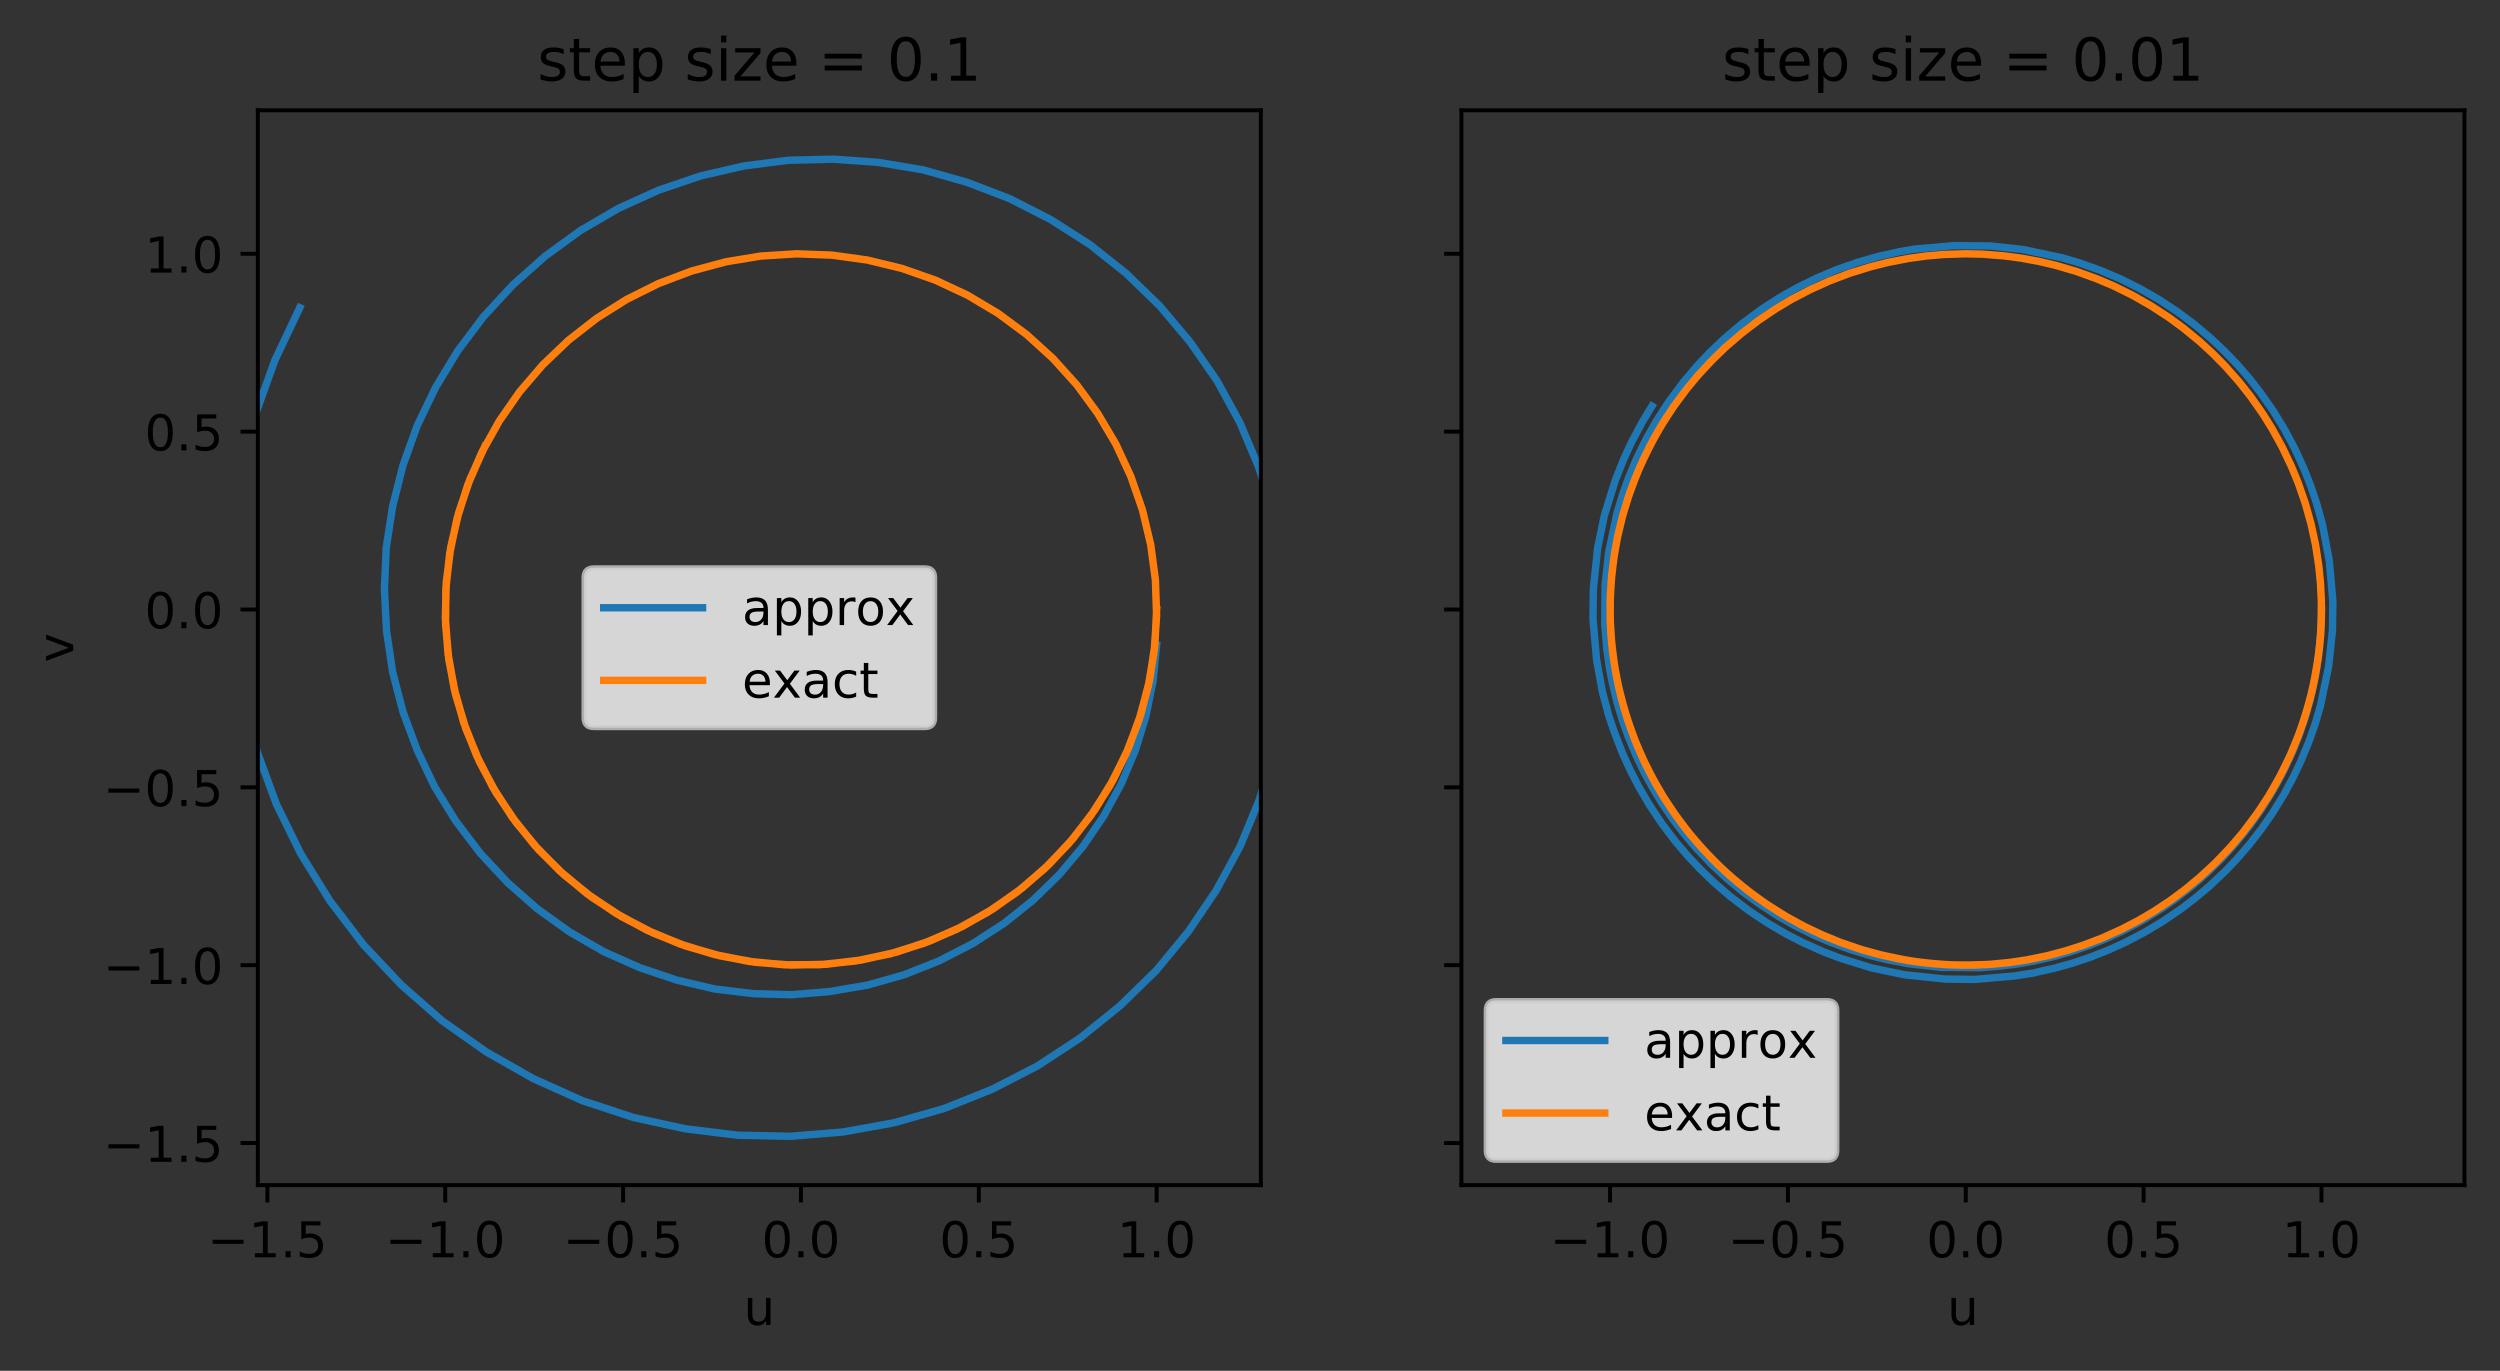 <?xml version="1.0" encoding="utf-8" standalone="no"?>
<!DOCTYPE svg PUBLIC "-//W3C//DTD SVG 1.1//EN"
  "http://www.w3.org/Graphics/SVG/1.1/DTD/svg11.dtd">
<!-- Created with matplotlib (https://matplotlib.org/) -->
<svg height="277.314pt" version="1.1" viewBox="0 0 505.761 277.314" width="505.761pt" xmlns="http://www.w3.org/2000/svg" xmlns:xlink="http://www.w3.org/1999/xlink">
 <rect x="0" y="0" width="505.761" height="277.314" fill="#333333" stroke="none"/>
 <defs>
  <style type="text/css">
*{stroke-linecap:butt;stroke-linejoin:round;}
  </style>
 </defs>
 <g id="figure_1">
  <g id="patch_1">
   <path d="M 0 277.314 
L 505.761 277.314 
L 505.761 0 
L 0 0 
z
" style="fill:none;"/>
  </g>
  <g id="axes_1">
   <g id="patch_2">
    <path d="M 52.161 239.758 
L 255.07 239.758 
L 255.07 22.318 
L 52.161 22.318 
z
" style="fill:none;"/>
   </g>
   <g id="matplotlib.axis_1">
    <g id="xtick_1">
     <g id="line2d_1">
      <defs>
       <path d="M 0 0 
L 0 3.5 
" id="m5831068996" style="stroke:#000000;stroke-width:0.8;"/>
      </defs>
      <g>
       <use style="stroke:#000000;stroke-width:0.8;" x="54.096" xlink:href="#m5831068996" y="239.758"/>
      </g>
     </g>
     <g id="text_1">
      <!-- −1.5 -->
      <defs>
       <path d="M 10.594 35.5 
L 73.188 35.5 
L 73.188 27.203 
L 10.594 27.203 
z
" id="DejaVuSans-8722"/>
       <path d="M 12.406 8.297 
L 28.516 8.297 
L 28.516 63.922 
L 10.984 60.406 
L 10.984 69.391 
L 28.422 72.906 
L 38.281 72.906 
L 38.281 8.297 
L 54.391 8.297 
L 54.391 0 
L 12.406 0 
z
" id="DejaVuSans-49"/>
       <path d="M 10.688 12.406 
L 21 12.406 
L 21 0 
L 10.688 0 
z
" id="DejaVuSans-46"/>
       <path d="M 10.797 72.906 
L 49.516 72.906 
L 49.516 64.594 
L 19.828 64.594 
L 19.828 46.734 
Q 21.969 47.469 24.109 47.828 
Q 26.266 48.188 28.422 48.188 
Q 40.625 48.188 47.75 41.5 
Q 54.891 34.812 54.891 23.391 
Q 54.891 11.625 47.562 5.094 
Q 40.234 -1.422 26.906 -1.422 
Q 22.312 -1.422 17.547 -0.641 
Q 12.797 0.141 7.719 1.703 
L 7.719 11.625 
Q 12.109 9.234 16.797 8.062 
Q 21.484 6.891 26.703 6.891 
Q 35.156 6.891 40.078 11.328 
Q 45.016 15.766 45.016 23.391 
Q 45.016 31 40.078 35.438 
Q 35.156 39.891 26.703 39.891 
Q 22.75 39.891 18.812 39.016 
Q 14.891 38.141 10.797 36.281 
z
" id="DejaVuSans-53"/>
      </defs>
      <g transform="translate(41.954 254.357)scale(0.1 -0.1)">
       <use xlink:href="#DejaVuSans-8722"/>
       <use x="83.789" xlink:href="#DejaVuSans-49"/>
       <use x="147.412" xlink:href="#DejaVuSans-46"/>
       <use x="179.199" xlink:href="#DejaVuSans-53"/>
      </g>
     </g>
    </g>
    <g id="xtick_2">
     <g id="line2d_2">
      <g>
       <use style="stroke:#000000;stroke-width:0.8;" x="90.075" xlink:href="#m5831068996" y="239.758"/>
      </g>
     </g>
     <g id="text_2">
      <!-- −1.0 -->
      <defs>
       <path d="M 31.781 66.406 
Q 24.172 66.406 20.328 58.906 
Q 16.5 51.422 16.5 36.375 
Q 16.5 21.391 20.328 13.891 
Q 24.172 6.391 31.781 6.391 
Q 39.453 6.391 43.281 13.891 
Q 47.125 21.391 47.125 36.375 
Q 47.125 51.422 43.281 58.906 
Q 39.453 66.406 31.781 66.406 
z
M 31.781 74.219 
Q 44.047 74.219 50.516 64.516 
Q 56.984 54.828 56.984 36.375 
Q 56.984 17.969 50.516 8.266 
Q 44.047 -1.422 31.781 -1.422 
Q 19.531 -1.422 13.062 8.266 
Q 6.594 17.969 6.594 36.375 
Q 6.594 54.828 13.062 64.516 
Q 19.531 74.219 31.781 74.219 
z
" id="DejaVuSans-48"/>
      </defs>
      <g transform="translate(77.934 254.357)scale(0.1 -0.1)">
       <use xlink:href="#DejaVuSans-8722"/>
       <use x="83.789" xlink:href="#DejaVuSans-49"/>
       <use x="147.412" xlink:href="#DejaVuSans-46"/>
       <use x="179.199" xlink:href="#DejaVuSans-48"/>
      </g>
     </g>
    </g>
    <g id="xtick_3">
     <g id="line2d_3">
      <g>
       <use style="stroke:#000000;stroke-width:0.8;" x="126.055" xlink:href="#m5831068996" y="239.758"/>
      </g>
     </g>
     <g id="text_3">
      <!-- −0.5 -->
      <g transform="translate(113.914 254.357)scale(0.1 -0.1)">
       <use xlink:href="#DejaVuSans-8722"/>
       <use x="83.789" xlink:href="#DejaVuSans-48"/>
       <use x="147.412" xlink:href="#DejaVuSans-46"/>
       <use x="179.199" xlink:href="#DejaVuSans-53"/>
      </g>
     </g>
    </g>
    <g id="xtick_4">
     <g id="line2d_4">
      <g>
       <use style="stroke:#000000;stroke-width:0.8;" x="162.035" xlink:href="#m5831068996" y="239.758"/>
      </g>
     </g>
     <g id="text_4">
      <!-- 0.0 -->
      <g transform="translate(154.083 254.357)scale(0.1 -0.1)">
       <use xlink:href="#DejaVuSans-48"/>
       <use x="63.623" xlink:href="#DejaVuSans-46"/>
       <use x="95.41" xlink:href="#DejaVuSans-48"/>
      </g>
     </g>
    </g>
    <g id="xtick_5">
     <g id="line2d_5">
      <g>
       <use style="stroke:#000000;stroke-width:0.8;" x="198.014" xlink:href="#m5831068996" y="239.758"/>
      </g>
     </g>
     <g id="text_5">
      <!-- 0.5 -->
      <g transform="translate(190.063 254.357)scale(0.1 -0.1)">
       <use xlink:href="#DejaVuSans-48"/>
       <use x="63.623" xlink:href="#DejaVuSans-46"/>
       <use x="95.41" xlink:href="#DejaVuSans-53"/>
      </g>
     </g>
    </g>
    <g id="xtick_6">
     <g id="line2d_6">
      <g>
       <use style="stroke:#000000;stroke-width:0.8;" x="233.994" xlink:href="#m5831068996" y="239.758"/>
      </g>
     </g>
     <g id="text_6">
      <!-- 1.0 -->
      <g transform="translate(226.043 254.357)scale(0.1 -0.1)">
       <use xlink:href="#DejaVuSans-49"/>
       <use x="63.623" xlink:href="#DejaVuSans-46"/>
       <use x="95.41" xlink:href="#DejaVuSans-48"/>
      </g>
     </g>
    </g>
    <g id="text_7">
     <!-- u -->
     <defs>
      <path d="M 8.5 21.578 
L 8.5 54.688 
L 17.484 54.688 
L 17.484 21.922 
Q 17.484 14.156 20.5 10.266 
Q 23.531 6.391 29.594 6.391 
Q 36.859 6.391 41.078 11.031 
Q 45.312 15.672 45.312 23.688 
L 45.312 54.688 
L 54.297 54.688 
L 54.297 0 
L 45.312 0 
L 45.312 8.406 
Q 42.047 3.422 37.719 1 
Q 33.406 -1.422 27.688 -1.422 
Q 18.266 -1.422 13.375 4.438 
Q 8.5 10.297 8.5 21.578 
z
M 31.109 56 
z
" id="DejaVuSans-117"/>
     </defs>
     <g transform="translate(150.447 268.035)scale(0.1 -0.1)">
      <use xlink:href="#DejaVuSans-117"/>
     </g>
    </g>
   </g>
   <g id="matplotlib.axis_2">
    <g id="ytick_1">
     <g id="line2d_7">
      <defs>
       <path d="M 0 0 
L -3.5 0 
" id="mbaa31ba3ac" style="stroke:#000000;stroke-width:0.8;"/>
      </defs>
      <g>
       <use style="stroke:#000000;stroke-width:0.8;" x="52.161" xlink:href="#mbaa31ba3ac" y="231.242"/>
      </g>
     </g>
     <g id="text_8">
      <!-- −1.5 -->
      <g transform="translate(20.878 235.041)scale(0.1 -0.1)">
       <use xlink:href="#DejaVuSans-8722"/>
       <use x="83.789" xlink:href="#DejaVuSans-49"/>
       <use x="147.412" xlink:href="#DejaVuSans-46"/>
       <use x="179.199" xlink:href="#DejaVuSans-53"/>
      </g>
     </g>
    </g>
    <g id="ytick_2">
     <g id="line2d_8">
      <g>
       <use style="stroke:#000000;stroke-width:0.8;" x="52.161" xlink:href="#mbaa31ba3ac" y="195.262"/>
      </g>
     </g>
     <g id="text_9">
      <!-- −1.0 -->
      <g transform="translate(20.878 199.061)scale(0.1 -0.1)">
       <use xlink:href="#DejaVuSans-8722"/>
       <use x="83.789" xlink:href="#DejaVuSans-49"/>
       <use x="147.412" xlink:href="#DejaVuSans-46"/>
       <use x="179.199" xlink:href="#DejaVuSans-48"/>
      </g>
     </g>
    </g>
    <g id="ytick_3">
     <g id="line2d_9">
      <g>
       <use style="stroke:#000000;stroke-width:0.8;" x="52.161" xlink:href="#mbaa31ba3ac" y="159.282"/>
      </g>
     </g>
     <g id="text_10">
      <!-- −0.5 -->
      <g transform="translate(20.878 163.081)scale(0.1 -0.1)">
       <use xlink:href="#DejaVuSans-8722"/>
       <use x="83.789" xlink:href="#DejaVuSans-48"/>
       <use x="147.412" xlink:href="#DejaVuSans-46"/>
       <use x="179.199" xlink:href="#DejaVuSans-53"/>
      </g>
     </g>
    </g>
    <g id="ytick_4">
     <g id="line2d_10">
      <g>
       <use style="stroke:#000000;stroke-width:0.8;" x="52.161" xlink:href="#mbaa31ba3ac" y="123.302"/>
      </g>
     </g>
     <g id="text_11">
      <!-- 0.0 -->
      <g transform="translate(29.258 127.102)scale(0.1 -0.1)">
       <use xlink:href="#DejaVuSans-48"/>
       <use x="63.623" xlink:href="#DejaVuSans-46"/>
       <use x="95.41" xlink:href="#DejaVuSans-48"/>
      </g>
     </g>
    </g>
    <g id="ytick_5">
     <g id="line2d_11">
      <g>
       <use style="stroke:#000000;stroke-width:0.8;" x="52.161" xlink:href="#mbaa31ba3ac" y="87.323"/>
      </g>
     </g>
     <g id="text_12">
      <!-- 0.5 -->
      <g transform="translate(29.258 91.122)scale(0.1 -0.1)">
       <use xlink:href="#DejaVuSans-48"/>
       <use x="63.623" xlink:href="#DejaVuSans-46"/>
       <use x="95.41" xlink:href="#DejaVuSans-53"/>
      </g>
     </g>
    </g>
    <g id="ytick_6">
     <g id="line2d_12">
      <g>
       <use style="stroke:#000000;stroke-width:0.8;" x="52.161" xlink:href="#mbaa31ba3ac" y="51.343"/>
      </g>
     </g>
     <g id="text_13">
      <!-- 1.0 -->
      <g transform="translate(29.258 55.142)scale(0.1 -0.1)">
       <use xlink:href="#DejaVuSans-49"/>
       <use x="63.623" xlink:href="#DejaVuSans-46"/>
       <use x="95.41" xlink:href="#DejaVuSans-48"/>
      </g>
     </g>
    </g>
    <g id="text_14">
     <!-- v -->
     <defs>
      <path d="M 2.984 54.688 
L 12.5 54.688 
L 29.594 8.797 
L 46.688 54.688 
L 56.203 54.688 
L 35.688 0 
L 23.484 0 
z
" id="DejaVuSans-118"/>
     </defs>
     <g transform="translate(14.798 133.998)rotate(-90)scale(0.1 -0.1)">
      <use xlink:href="#DejaVuSans-118"/>
     </g>
    </g>
   </g>
   <g id="line2d_13">
    <path clip-path="url(#pcf96774894)" d="M 233.994 130.498 
L 233.275 137.694 
L 231.835 144.818 
L 229.684 151.798 
L 226.834 158.563 
L 223.308 165.046 
L 219.135 171.17 
L 214.349 176.884 
L 208.988 182.115 
L 203.109 186.807 
L 196.755 190.916 
L 189.998 194.384 
L 182.889 197.205 
L 175.498 199.292 
L 167.904 200.587 
L 160.172 201.235 
L 152.385 201.019 
L 144.613 200.083 
L 136.935 198.284 
L 129.437 195.766 
L 122.184 192.542 
L 115.261 188.555 
L 108.734 183.878 
L 102.683 178.546 
L 97.156 172.609 
L 92.227 166.126 
L 87.916 159.146 
L 84.39 151.734 
L 81.512 143.962 
L 79.425 135.917 
L 78.202 127.655 
L 77.77 119.271 
L 78.13 110.839 
L 79.425 102.456 
L 81.512 94.188 
L 84.39 86.135 
L 88.132 78.371 
L 92.608 70.981 
L 97.84 64.037 
L 103.769 57.618 
L 110.332 51.789 
L 117.485 46.594 
L 125.156 42.132 
L 133.265 38.462 
L 141.749 35.584 
L 150.521 33.569 
L 159.493 32.418 
L 168.581 32.202 
L 177.693 32.849 
L 186.746 34.361 
L 195.633 36.879 
L 204.275 40.189 
L 212.586 44.435 
L 220.473 49.472 
L 227.856 55.344 
L 234.642 61.921 
L 240.758 69.189 
L 246.227 77.061 
L 250.833 85.481 
L 254.575 94.353 
L 257.525 103.614 
L 259.468 113.156 
L 260.475 122.903 
L 260.547 132.751 
L 259.612 142.595 
L 257.669 152.353 
L 254.719 161.909 
L 250.905 171.184 
L 246.083 180.071 
L 240.399 188.476 
L 233.901 196.341 
L 226.604 203.465 
L 218.581 209.942 
L 209.917 215.627 
L 200.684 220.376 
L 190.977 224.262 
L 180.881 227.14 
L 170.49 229.011 
L 159.92 229.874 
L 149.262 229.659 
L 138.626 228.363 
L 128.113 226.061 
L 117.837 222.679 
L 107.9 218.217 
L 98.408 212.82 
L 89.428 206.488 
L 81.152 199.22 
L 73.525 191.124 
L 66.76 182.273 
L 60.86 172.746 
L 55.894 162.628 
L 52.009 152.022 
L 49.13 141.012 
L 47.331 129.723 
L 46.684 118.255 
L 47.187 106.723 
L 48.842 95.238 
L 51.649 83.919 
L 55.607 72.888 
L 60.644 62.245 
" style="fill:none;stroke:#1f77b4;stroke-linecap:square;stroke-width:1.5;"/>
   </g>
   <g id="line2d_14">
    <path clip-path="url(#pcf96774894)" d="M 233.994 123.302 
L 233.634 130.486 
L 232.562 137.601 
L 230.778 144.567 
L 228.317 151.324 
L 225.186 157.8 
L 221.423 163.931 
L 217.069 169.659 
L 212.169 174.926 
L 206.765 179.668 
L 200.914 183.856 
L 194.676 187.433 
L 188.113 190.369 
L 181.284 192.643 
L 174.268 194.211 
L 167.125 195.082 
L 159.934 195.233 
L 152.766 194.665 
L 145.686 193.377 
L 138.77 191.398 
L 132.092 188.735 
L 125.71 185.418 
L 119.687 181.482 
L 114.088 176.963 
L 108.972 171.911 
L 104.388 166.37 
L 100.373 160.398 
L 96.976 154.058 
L 94.235 147.409 
L 92.162 140.515 
L 90.795 133.456 
L 90.14 126.295 
L 90.198 119.102 
L 90.975 111.954 
L 92.464 104.917 
L 94.645 98.059 
L 97.501 91.46 
L 101.006 85.178 
L 105.115 79.27 
L 109.799 73.809 
L 115.002 68.844 
L 120.672 64.418 
L 126.753 60.583 
L 133.193 57.373 
L 139.922 54.826 
L 146.866 52.962 
L 153.961 51.796 
L 161.143 51.35 
L 168.331 51.616 
L 175.455 52.602 
L 182.45 54.301 
L 189.235 56.682 
L 195.748 59.726 
L 201.929 63.411 
L 207.707 67.692 
L 213.032 72.535 
L 217.847 77.874 
L 222.099 83.674 
L 225.755 89.87 
L 228.777 96.397 
L 231.13 103.197 
L 232.793 110.191 
L 233.742 117.323 
L 233.987 124.512 
L 233.505 131.686 
L 232.31 138.781 
L 230.411 145.718 
L 227.835 152.432 
L 224.596 158.858 
L 220.732 164.924 
L 216.285 170.58 
L 211.291 175.761 
L 205.815 180.417 
L 199.893 184.497 
L 193.589 187.972 
L 186.976 190.8 
L 180.118 192.952 
L 173.073 194.413 
L 165.918 195.154 
L 158.725 195.183 
L 151.565 194.499 
L 144.513 193.096 
L 137.626 190.995 
L 130.991 188.224 
L 124.666 184.799 
L 118.715 180.762 
L 113.196 176.15 
L 108.166 171.012 
L 103.668 165.392 
L 99.761 159.354 
L 96.472 152.957 
L 93.839 146.265 
L 91.889 139.342 
L 90.637 132.261 
L 90.097 125.086 
L 90.277 117.895 
L 91.176 110.76 
L 92.781 103.744 
L 95.084 96.929 
L 98.048 90.381 
" style="fill:none;stroke:#ff7f0e;stroke-linecap:square;stroke-width:1.5;"/>
   </g>
   <g id="patch_3">
    <path d="M 52.161 239.758 
L 52.161 22.318 
" style="fill:none;stroke:#000000;stroke-linecap:square;stroke-linejoin:miter;stroke-width:0.8;"/>
   </g>
   <g id="patch_4">
    <path d="M 255.07 239.758 
L 255.07 22.318 
" style="fill:none;stroke:#000000;stroke-linecap:square;stroke-linejoin:miter;stroke-width:0.8;"/>
   </g>
   <g id="patch_5">
    <path d="M 52.161 239.758 
L 255.07 239.758 
" style="fill:none;stroke:#000000;stroke-linecap:square;stroke-linejoin:miter;stroke-width:0.8;"/>
   </g>
   <g id="patch_6">
    <path d="M 52.161 22.318 
L 255.07 22.318 
" style="fill:none;stroke:#000000;stroke-linecap:square;stroke-linejoin:miter;stroke-width:0.8;"/>
   </g>
   <g id="text_15">
    <!-- step size = 0.1 -->
    <defs>
     <path d="M 44.281 53.078 
L 44.281 44.578 
Q 40.484 46.531 36.375 47.5 
Q 32.281 48.484 27.875 48.484 
Q 21.188 48.484 17.844 46.438 
Q 14.5 44.391 14.5 40.281 
Q 14.5 37.156 16.891 35.375 
Q 19.281 33.594 26.516 31.984 
L 29.594 31.297 
Q 39.156 29.25 43.188 25.516 
Q 47.219 21.781 47.219 15.094 
Q 47.219 7.469 41.188 3.016 
Q 35.156 -1.422 24.609 -1.422 
Q 20.219 -1.422 15.453 -0.562 
Q 10.688 0.297 5.422 2 
L 5.422 11.281 
Q 10.406 8.688 15.234 7.391 
Q 20.062 6.109 24.812 6.109 
Q 31.156 6.109 34.562 8.281 
Q 37.984 10.453 37.984 14.406 
Q 37.984 18.062 35.516 20.016 
Q 33.062 21.969 24.703 23.781 
L 21.578 24.516 
Q 13.234 26.266 9.516 29.906 
Q 5.812 33.547 5.812 39.891 
Q 5.812 47.609 11.281 51.797 
Q 16.75 56 26.812 56 
Q 31.781 56 36.172 55.266 
Q 40.578 54.547 44.281 53.078 
z
" id="DejaVuSans-115"/>
     <path d="M 18.312 70.219 
L 18.312 54.688 
L 36.812 54.688 
L 36.812 47.703 
L 18.312 47.703 
L 18.312 18.016 
Q 18.312 11.328 20.141 9.422 
Q 21.969 7.516 27.594 7.516 
L 36.812 7.516 
L 36.812 0 
L 27.594 0 
Q 17.188 0 13.234 3.875 
Q 9.281 7.766 9.281 18.016 
L 9.281 47.703 
L 2.688 47.703 
L 2.688 54.688 
L 9.281 54.688 
L 9.281 70.219 
z
" id="DejaVuSans-116"/>
     <path d="M 56.203 29.594 
L 56.203 25.203 
L 14.891 25.203 
Q 15.484 15.922 20.484 11.062 
Q 25.484 6.203 34.422 6.203 
Q 39.594 6.203 44.453 7.469 
Q 49.312 8.734 54.109 11.281 
L 54.109 2.781 
Q 49.266 0.734 44.188 -0.344 
Q 39.109 -1.422 33.891 -1.422 
Q 20.797 -1.422 13.156 6.188 
Q 5.516 13.812 5.516 26.812 
Q 5.516 40.234 12.766 48.109 
Q 20.016 56 32.328 56 
Q 43.359 56 49.781 48.891 
Q 56.203 41.797 56.203 29.594 
z
M 47.219 32.234 
Q 47.125 39.594 43.094 43.984 
Q 39.062 48.391 32.422 48.391 
Q 24.906 48.391 20.391 44.141 
Q 15.875 39.891 15.188 32.172 
z
" id="DejaVuSans-101"/>
     <path d="M 18.109 8.203 
L 18.109 -20.797 
L 9.078 -20.797 
L 9.078 54.688 
L 18.109 54.688 
L 18.109 46.391 
Q 20.953 51.266 25.266 53.625 
Q 29.594 56 35.594 56 
Q 45.562 56 51.781 48.094 
Q 58.016 40.188 58.016 27.297 
Q 58.016 14.406 51.781 6.484 
Q 45.562 -1.422 35.594 -1.422 
Q 29.594 -1.422 25.266 0.953 
Q 20.953 3.328 18.109 8.203 
z
M 48.688 27.297 
Q 48.688 37.203 44.609 42.844 
Q 40.531 48.484 33.406 48.484 
Q 26.266 48.484 22.188 42.844 
Q 18.109 37.203 18.109 27.297 
Q 18.109 17.391 22.188 11.75 
Q 26.266 6.109 33.406 6.109 
Q 40.531 6.109 44.609 11.75 
Q 48.688 17.391 48.688 27.297 
z
" id="DejaVuSans-112"/>
     <path id="DejaVuSans-32"/>
     <path d="M 9.422 54.688 
L 18.406 54.688 
L 18.406 0 
L 9.422 0 
z
M 9.422 75.984 
L 18.406 75.984 
L 18.406 64.594 
L 9.422 64.594 
z
" id="DejaVuSans-105"/>
     <path d="M 5.516 54.688 
L 48.188 54.688 
L 48.188 46.484 
L 14.406 7.172 
L 48.188 7.172 
L 48.188 0 
L 4.297 0 
L 4.297 8.203 
L 38.094 47.516 
L 5.516 47.516 
z
" id="DejaVuSans-122"/>
     <path d="M 10.594 45.406 
L 73.188 45.406 
L 73.188 37.203 
L 10.594 37.203 
z
M 10.594 25.484 
L 73.188 25.484 
L 73.188 17.188 
L 10.594 17.188 
z
" id="DejaVuSans-61"/>
    </defs>
    <g transform="translate(108.713 16.318)scale(0.12 -0.12)">
     <use xlink:href="#DejaVuSans-115"/>
     <use x="52.1" xlink:href="#DejaVuSans-116"/>
     <use x="91.309" xlink:href="#DejaVuSans-101"/>
     <use x="152.832" xlink:href="#DejaVuSans-112"/>
     <use x="216.309" xlink:href="#DejaVuSans-32"/>
     <use x="248.096" xlink:href="#DejaVuSans-115"/>
     <use x="300.195" xlink:href="#DejaVuSans-105"/>
     <use x="327.979" xlink:href="#DejaVuSans-122"/>
     <use x="380.469" xlink:href="#DejaVuSans-101"/>
     <use x="441.992" xlink:href="#DejaVuSans-32"/>
     <use x="473.779" xlink:href="#DejaVuSans-61"/>
     <use x="557.568" xlink:href="#DejaVuSans-32"/>
     <use x="589.355" xlink:href="#DejaVuSans-48"/>
     <use x="652.979" xlink:href="#DejaVuSans-46"/>
     <use x="684.766" xlink:href="#DejaVuSans-49"/>
    </g>
   </g>
   <g id="legend_1">
    <g id="patch_7">
     <path d="M 120.133 147.216 
L 187.098 147.216 
Q 189.098 147.216 189.098 145.216 
L 189.098 116.86 
Q 189.098 114.86 187.098 114.86 
L 120.133 114.86 
Q 118.133 114.86 118.133 116.86 
L 118.133 145.216 
Q 118.133 147.216 120.133 147.216 
z
" style="fill:#ffffff;opacity:0.8;stroke:#cccccc;stroke-linejoin:miter;"/>
    </g>
    <g id="line2d_15">
     <path d="M 122.133 122.958 
L 142.133 122.958 
" style="fill:none;stroke:#1f77b4;stroke-linecap:square;stroke-width:1.5;"/>
    </g>
    <g id="line2d_16"/>
    <g id="text_16">
     <!-- approx -->
     <defs>
      <path d="M 34.281 27.484 
Q 23.391 27.484 19.188 25 
Q 14.984 22.516 14.984 16.5 
Q 14.984 11.719 18.141 8.906 
Q 21.297 6.109 26.703 6.109 
Q 34.188 6.109 38.703 11.406 
Q 43.219 16.703 43.219 25.484 
L 43.219 27.484 
z
M 52.203 31.203 
L 52.203 0 
L 43.219 0 
L 43.219 8.297 
Q 40.141 3.328 35.547 0.953 
Q 30.953 -1.422 24.312 -1.422 
Q 15.922 -1.422 10.953 3.297 
Q 6 8.016 6 15.922 
Q 6 25.141 12.172 29.828 
Q 18.359 34.516 30.609 34.516 
L 43.219 34.516 
L 43.219 35.406 
Q 43.219 41.609 39.141 45 
Q 35.062 48.391 27.688 48.391 
Q 23 48.391 18.547 47.266 
Q 14.109 46.141 10.016 43.891 
L 10.016 52.203 
Q 14.938 54.109 19.578 55.047 
Q 24.219 56 28.609 56 
Q 40.484 56 46.344 49.844 
Q 52.203 43.703 52.203 31.203 
z
" id="DejaVuSans-97"/>
      <path d="M 41.109 46.297 
Q 39.594 47.172 37.812 47.578 
Q 36.031 48 33.891 48 
Q 26.266 48 22.188 43.047 
Q 18.109 38.094 18.109 28.812 
L 18.109 0 
L 9.078 0 
L 9.078 54.688 
L 18.109 54.688 
L 18.109 46.188 
Q 20.953 51.172 25.484 53.578 
Q 30.031 56 36.531 56 
Q 37.453 56 38.578 55.875 
Q 39.703 55.766 41.062 55.516 
z
" id="DejaVuSans-114"/>
      <path d="M 30.609 48.391 
Q 23.391 48.391 19.188 42.75 
Q 14.984 37.109 14.984 27.297 
Q 14.984 17.484 19.156 11.844 
Q 23.344 6.203 30.609 6.203 
Q 37.797 6.203 41.984 11.859 
Q 46.188 17.531 46.188 27.297 
Q 46.188 37.016 41.984 42.703 
Q 37.797 48.391 30.609 48.391 
z
M 30.609 56 
Q 42.328 56 49.016 48.375 
Q 55.719 40.766 55.719 27.297 
Q 55.719 13.875 49.016 6.219 
Q 42.328 -1.422 30.609 -1.422 
Q 18.844 -1.422 12.172 6.219 
Q 5.516 13.875 5.516 27.297 
Q 5.516 40.766 12.172 48.375 
Q 18.844 56 30.609 56 
z
" id="DejaVuSans-111"/>
      <path d="M 54.891 54.688 
L 35.109 28.078 
L 55.906 0 
L 45.312 0 
L 29.391 21.484 
L 13.484 0 
L 2.875 0 
L 24.125 28.609 
L 4.688 54.688 
L 15.281 54.688 
L 29.781 35.203 
L 44.281 54.688 
z
" id="DejaVuSans-120"/>
     </defs>
     <g transform="translate(150.133 126.458)scale(0.1 -0.1)">
      <use xlink:href="#DejaVuSans-97"/>
      <use x="61.279" xlink:href="#DejaVuSans-112"/>
      <use x="124.756" xlink:href="#DejaVuSans-112"/>
      <use x="188.232" xlink:href="#DejaVuSans-114"/>
      <use x="229.314" xlink:href="#DejaVuSans-111"/>
      <use x="290.449" xlink:href="#DejaVuSans-120"/>
     </g>
    </g>
    <g id="line2d_17">
     <path d="M 122.133 137.637 
L 142.133 137.637 
" style="fill:none;stroke:#ff7f0e;stroke-linecap:square;stroke-width:1.5;"/>
    </g>
    <g id="line2d_18"/>
    <g id="text_17">
     <!-- exact -->
     <defs>
      <path d="M 48.781 52.594 
L 48.781 44.188 
Q 44.969 46.297 41.141 47.344 
Q 37.312 48.391 33.406 48.391 
Q 24.656 48.391 19.812 42.844 
Q 14.984 37.312 14.984 27.297 
Q 14.984 17.281 19.812 11.734 
Q 24.656 6.203 33.406 6.203 
Q 37.312 6.203 41.141 7.25 
Q 44.969 8.297 48.781 10.406 
L 48.781 2.094 
Q 45.016 0.344 40.984 -0.531 
Q 36.969 -1.422 32.422 -1.422 
Q 20.062 -1.422 12.781 6.344 
Q 5.516 14.109 5.516 27.297 
Q 5.516 40.672 12.859 48.328 
Q 20.219 56 33.016 56 
Q 37.156 56 41.109 55.141 
Q 45.062 54.297 48.781 52.594 
z
" id="DejaVuSans-99"/>
     </defs>
     <g transform="translate(150.133 141.137)scale(0.1 -0.1)">
      <use xlink:href="#DejaVuSans-101"/>
      <use x="61.508" xlink:href="#DejaVuSans-120"/>
      <use x="120.688" xlink:href="#DejaVuSans-97"/>
      <use x="181.967" xlink:href="#DejaVuSans-99"/>
      <use x="236.947" xlink:href="#DejaVuSans-116"/>
     </g>
    </g>
   </g>
  </g>
  <g id="axes_2">
   <g id="patch_8">
    <path d="M 295.652 239.758 
L 498.561 239.758 
L 498.561 22.318 
L 295.652 22.318 
z
" style="fill:none;"/>
   </g>
   <g id="matplotlib.axis_3">
    <g id="xtick_7">
     <g id="line2d_19">
      <g>
       <use style="stroke:#000000;stroke-width:0.8;" x="325.723" xlink:href="#m5831068996" y="239.758"/>
      </g>
     </g>
     <g id="text_18">
      <!-- −1.0 -->
      <g transform="translate(313.581 254.357)scale(0.1 -0.1)">
       <use xlink:href="#DejaVuSans-8722"/>
       <use x="83.789" xlink:href="#DejaVuSans-49"/>
       <use x="147.412" xlink:href="#DejaVuSans-46"/>
       <use x="179.199" xlink:href="#DejaVuSans-48"/>
      </g>
     </g>
    </g>
    <g id="xtick_8">
     <g id="line2d_20">
      <g>
       <use style="stroke:#000000;stroke-width:0.8;" x="361.702" xlink:href="#m5831068996" y="239.758"/>
      </g>
     </g>
     <g id="text_19">
      <!-- −0.5 -->
      <g transform="translate(349.561 254.357)scale(0.1 -0.1)">
       <use xlink:href="#DejaVuSans-8722"/>
       <use x="83.789" xlink:href="#DejaVuSans-48"/>
       <use x="147.412" xlink:href="#DejaVuSans-46"/>
       <use x="179.199" xlink:href="#DejaVuSans-53"/>
      </g>
     </g>
    </g>
    <g id="xtick_9">
     <g id="line2d_21">
      <g>
       <use style="stroke:#000000;stroke-width:0.8;" x="397.682" xlink:href="#m5831068996" y="239.758"/>
      </g>
     </g>
     <g id="text_20">
      <!-- 0.0 -->
      <g transform="translate(389.731 254.357)scale(0.1 -0.1)">
       <use xlink:href="#DejaVuSans-48"/>
       <use x="63.623" xlink:href="#DejaVuSans-46"/>
       <use x="95.41" xlink:href="#DejaVuSans-48"/>
      </g>
     </g>
    </g>
    <g id="xtick_10">
     <g id="line2d_22">
      <g>
       <use style="stroke:#000000;stroke-width:0.8;" x="433.662" xlink:href="#m5831068996" y="239.758"/>
      </g>
     </g>
     <g id="text_21">
      <!-- 0.5 -->
      <g transform="translate(425.71 254.357)scale(0.1 -0.1)">
       <use xlink:href="#DejaVuSans-48"/>
       <use x="63.623" xlink:href="#DejaVuSans-46"/>
       <use x="95.41" xlink:href="#DejaVuSans-53"/>
      </g>
     </g>
    </g>
    <g id="xtick_11">
     <g id="line2d_23">
      <g>
       <use style="stroke:#000000;stroke-width:0.8;" x="469.642" xlink:href="#m5831068996" y="239.758"/>
      </g>
     </g>
     <g id="text_22">
      <!-- 1.0 -->
      <g transform="translate(461.69 254.357)scale(0.1 -0.1)">
       <use xlink:href="#DejaVuSans-49"/>
       <use x="63.623" xlink:href="#DejaVuSans-46"/>
       <use x="95.41" xlink:href="#DejaVuSans-48"/>
      </g>
     </g>
    </g>
    <g id="text_23">
     <!-- u -->
     <g transform="translate(393.938 268.035)scale(0.1 -0.1)">
      <use xlink:href="#DejaVuSans-117"/>
     </g>
    </g>
   </g>
   <g id="matplotlib.axis_4">
    <g id="ytick_7">
     <g id="line2d_24">
      <g>
       <use style="stroke:#000000;stroke-width:0.8;" x="295.652" xlink:href="#mbaa31ba3ac" y="231.242"/>
      </g>
     </g>
    </g>
    <g id="ytick_8">
     <g id="line2d_25">
      <g>
       <use style="stroke:#000000;stroke-width:0.8;" x="295.652" xlink:href="#mbaa31ba3ac" y="195.262"/>
      </g>
     </g>
    </g>
    <g id="ytick_9">
     <g id="line2d_26">
      <g>
       <use style="stroke:#000000;stroke-width:0.8;" x="295.652" xlink:href="#mbaa31ba3ac" y="159.282"/>
      </g>
     </g>
    </g>
    <g id="ytick_10">
     <g id="line2d_27">
      <g>
       <use style="stroke:#000000;stroke-width:0.8;" x="295.652" xlink:href="#mbaa31ba3ac" y="123.302"/>
      </g>
     </g>
    </g>
    <g id="ytick_11">
     <g id="line2d_28">
      <g>
       <use style="stroke:#000000;stroke-width:0.8;" x="295.652" xlink:href="#mbaa31ba3ac" y="87.323"/>
      </g>
     </g>
    </g>
    <g id="ytick_12">
     <g id="line2d_29">
      <g>
       <use style="stroke:#000000;stroke-width:0.8;" x="295.652" xlink:href="#mbaa31ba3ac" y="51.343"/>
      </g>
     </g>
    </g>
   </g>
   <g id="line2d_30">
    <path clip-path="url(#p72f55afd07)" d="M 469.642 124.022 
L 469.49 128.337 
L 469.08 132.636 
L 468.411 136.903 
L 467.49 141.127 
L 466.317 145.286 
L 465.151 148.697 
L 463.813 152.043 
L 461.992 155.965 
L 459.934 159.779 
L 457.653 163.456 
L 455.156 166.989 
L 452.45 170.371 
L 449.543 173.588 
L 446.449 176.624 
L 443.736 179.006 
L 440.325 181.683 
L 437.361 183.763 
L 433.676 186.051 
L 429.862 188.116 
L 425.926 189.944 
L 422.566 191.29 
L 419.14 192.47 
L 415.665 193.47 
L 411.426 194.442 
L 407.857 195.06 
L 404.258 195.478 
L 400.643 195.766 
L 392.669 195.694 
L 386.176 194.967 
L 381.901 194.175 
L 378.368 193.312 
L 374.202 192.053 
L 370.114 190.534 
L 366.775 189.095 
L 362.882 187.138 
L 359.723 185.339 
L 356.061 182.964 
L 352.542 180.381 
L 349.189 177.589 
L 346.001 174.595 
L 343.007 171.422 
L 340.654 168.637 
L 338.445 165.744 
L 336.38 162.736 
L 334.473 159.635 
L 332.717 156.44 
L 331.127 153.158 
L 329.436 149.122 
L 328.212 145.682 
L 327.162 142.192 
L 326.14 137.932 
L 325.579 135.061 
L 325.291 132.895 
L 325.075 131.448 
L 324.643 126.349 
L 324.715 118.312 
L 325.435 111.767 
L 327.104 103.902 
L 328.148 100.391 
L 329.357 96.937 
L 331.04 92.878 
L 332.969 88.927 
L 335.128 85.099 
L 337.51 81.4 
L 340.568 77.277 
L 343.417 73.924 
L 345.936 71.261 
L 349.138 68.232 
L 352.513 65.404 
L 356.658 62.367 
L 360.378 60 
L 363.58 58.194 
L 367.531 56.251 
L 371.604 54.538 
L 375.763 53.077 
L 380.009 51.868 
L 384.319 50.911 
L 387.226 50.408 
L 395.285 49.688 
L 402.649 49.76 
L 409.246 50.479 
L 417.176 52.149 
L 420.716 53.2 
L 424.883 54.682 
L 428.963 56.416 
L 432.928 58.395 
L 436.763 60.604 
L 440.469 63.044 
L 444.017 65.699 
L 447.406 68.57 
L 450.09 71.11 
L 452.645 73.78 
L 455.07 76.579 
L 457.344 79.494 
L 459.884 83.135 
L 462.201 86.927 
L 464.288 90.849 
L 466.13 94.893 
L 467.483 98.347 
L 468.663 101.859 
L 469.857 106.147 
L 471.225 113.437 
L 471.944 121.565 
L 471.872 127.505 
L 471.081 134.895 
L 469.411 142.89 
L 468.361 146.459 
L 467.13 149.971 
L 465.425 154.094 
L 463.82 157.447 
L 462.05 160.721 
L 459.704 164.528 
L 457.581 167.586 
L 455.307 170.537 
L 452.889 173.372 
L 450.335 176.078 
L 447.089 179.157 
L 444.247 181.568 
L 441.29 183.842 
L 437.591 186.368 
L 433.748 188.663 
L 429.776 190.729 
L 426.372 192.268 
L 422.897 193.636 
L 419.356 194.823 
L 415.758 195.838 
L 412.844 196.485 
L 411.383 196.845 
L 409.908 197.061 
L 407.692 197.421 
L 399.496 198.14 
L 393.511 198.068 
L 385.327 197.205 
L 378.728 195.838 
L 372.273 193.837 
L 368.776 192.499 
L 364.667 190.657 
L 361.335 188.944 
L 357.45 186.663 
L 353.708 184.151 
L 350.124 181.424 
L 346.713 178.488 
L 344.007 175.883 
L 341.431 173.149 
L 338.992 170.285 
L 336.265 166.694 
L 333.753 162.945 
L 331.472 159.052 
L 329.752 155.706 
L 328.198 152.281 
L 326.565 148.064 
L 325.363 144.487 
L 325.003 143.041 
L 324.211 140.119 
L 322.988 133.456 
L 322.269 125.195 
L 322.34 119.162 
L 323.204 110.911 
L 324.571 104.255 
L 326.824 97.044 
L 328.507 92.835 
L 330.098 89.402 
L 332.235 85.401 
L 334.192 82.17 
L 334.192 82.17 
" style="fill:none;stroke:#1f77b4;stroke-linecap:square;stroke-width:1.5;"/>
   </g>
   <g id="line2d_31">
    <path clip-path="url(#p72f55afd07)" d="M 469.642 123.302 
L 469.555 126.899 
L 469.21 131.204 
L 468.605 135.478 
L 467.749 139.709 
L 466.634 143.883 
L 465.281 147.977 
L 463.676 151.986 
L 462.165 155.245 
L 460.481 158.433 
L 458.653 161.527 
L 456.25 165.111 
L 453.638 168.551 
L 450.824 171.825 
L 447.816 174.926 
L 444.628 177.833 
L 441.844 180.114 
L 438.951 182.252 
L 435.957 184.238 
L 432.863 186.08 
L 429.035 188.073 
L 425.091 189.836 
L 421.731 191.124 
L 418.313 192.24 
L 414.146 193.355 
L 409.915 194.211 
L 406.353 194.737 
L 402.772 195.082 
L 399.178 195.248 
L 394.862 195.204 
L 391.271 194.974 
L 387.694 194.564 
L 384.146 193.981 
L 379.937 193.038 
L 376.468 192.067 
L 372.388 190.671 
L 368.395 189.03 
L 364.502 187.159 
L 360.731 185.051 
L 357.097 182.727 
L 353.607 180.186 
L 350.275 177.438 
L 347.627 175.005 
L 344.619 171.911 
L 341.798 168.637 
L 339.179 165.204 
L 336.776 161.621 
L 334.933 158.534 
L 332.933 154.706 
L 331.17 150.769 
L 329.882 147.409 
L 328.558 143.3 
L 327.486 139.119 
L 326.78 135.593 
L 326.255 132.031 
L 325.91 128.45 
L 325.737 124.856 
L 325.773 120.539 
L 326.068 116.232 
L 326.622 111.954 
L 327.277 108.414 
L 328.299 104.219 
L 329.565 100.096 
L 331.084 96.051 
L 332.53 92.756 
L 334.48 88.906 
L 336.272 85.79 
L 338.632 82.17 
L 341.208 78.709 
L 343.504 75.939 
L 346.447 72.78 
L 349.03 70.276 
L 352.304 67.455 
L 355.73 64.835 
L 359.313 62.425 
L 362.4 60.583 
L 366.229 58.582 
L 370.165 56.812 
L 374.202 55.279 
L 378.325 53.998 
L 381.808 53.113 
L 386.046 52.293 
L 389.608 51.796 
L 393.195 51.48 
L 397.51 51.343 
L 401.107 51.422 
L 405.411 51.76 
L 408.98 52.235 
L 412.513 52.89 
L 416.017 53.718 
L 420.155 54.941 
L 424.214 56.416 
L 427.524 57.819 
L 431.395 59.726 
L 435.144 61.863 
L 438.764 64.224 
L 441.664 66.347 
L 445.003 69.088 
L 447.651 71.52 
L 450.177 74.082 
L 453.033 77.32 
L 455.264 80.148 
L 457.747 83.674 
L 459.654 86.725 
L 461.733 90.511 
L 463.583 94.411 
L 464.95 97.735 
L 466.36 101.815 
L 467.526 105.975 
L 468.44 110.191 
L 469.095 114.459 
L 469.447 118.041 
L 469.62 121.634 
L 469.613 125.232 
L 469.433 128.825 
L 468.972 133.118 
L 468.109 138.076 
L 467.281 141.58 
L 466.058 145.718 
L 464.856 149.107 
L 463.187 153.094 
L 461.28 156.965 
L 459.15 160.721 
L 456.797 164.341 
L 453.782 168.371 
L 451.457 171.12 
L 448.493 174.257 
L 445.348 177.215 
L 442.031 179.971 
L 439.138 182.122 
L 435.54 184.497 
L 432.431 186.317 
L 429.236 187.972 
L 425.307 189.75 
L 421.27 191.283 
L 417.845 192.376 
L 414.369 193.305 
L 410.138 194.175 
L 406.583 194.708 
L 402.283 195.118 
L 397.249 195.262 
L 393.653 195.147 
L 389.349 194.78 
L 385.787 194.276 
L 380.858 193.269 
L 376.691 192.132 
L 372.604 190.75 
L 369.258 189.412 
L 365.351 187.591 
L 361.551 185.533 
L 357.888 183.252 
L 354.938 181.194 
L 351.542 178.524 
L 348.843 176.15 
L 346.26 173.645 
L 343.338 170.465 
L 341.043 167.694 
L 338.488 164.219 
L 336.516 161.211 
L 334.351 157.469 
L 332.415 153.612 
L 330.717 149.647 
L 329.256 145.581 
L 328.047 141.436 
L 327.227 137.932 
L 326.586 134.399 
L 326.046 130.113 
L 325.766 125.805 
L 325.744 121.488 
L 325.982 117.177 
L 326.478 112.89 
L 327.234 108.637 
L 328.241 104.442 
L 329.27 100.995 
L 330.472 97.599 
L 331.839 94.274 
L 333.696 90.381 
L 335.423 87.222 
L 336.912 84.761 
L 336.912 84.761 
" style="fill:none;stroke:#ff7f0e;stroke-linecap:square;stroke-width:1.5;"/>
   </g>
   <g id="patch_9">
    <path d="M 295.652 239.758 
L 295.652 22.318 
" style="fill:none;stroke:#000000;stroke-linecap:square;stroke-linejoin:miter;stroke-width:0.8;"/>
   </g>
   <g id="patch_10">
    <path d="M 498.561 239.758 
L 498.561 22.318 
" style="fill:none;stroke:#000000;stroke-linecap:square;stroke-linejoin:miter;stroke-width:0.8;"/>
   </g>
   <g id="patch_11">
    <path d="M 295.652 239.758 
L 498.561 239.758 
" style="fill:none;stroke:#000000;stroke-linecap:square;stroke-linejoin:miter;stroke-width:0.8;"/>
   </g>
   <g id="patch_12">
    <path d="M 295.652 22.318 
L 498.561 22.318 
" style="fill:none;stroke:#000000;stroke-linecap:square;stroke-linejoin:miter;stroke-width:0.8;"/>
   </g>
   <g id="text_24">
    <!-- step size = 0.01 -->
    <g transform="translate(348.386 16.318)scale(0.12 -0.12)">
     <use xlink:href="#DejaVuSans-115"/>
     <use x="52.1" xlink:href="#DejaVuSans-116"/>
     <use x="91.309" xlink:href="#DejaVuSans-101"/>
     <use x="152.832" xlink:href="#DejaVuSans-112"/>
     <use x="216.309" xlink:href="#DejaVuSans-32"/>
     <use x="248.096" xlink:href="#DejaVuSans-115"/>
     <use x="300.195" xlink:href="#DejaVuSans-105"/>
     <use x="327.979" xlink:href="#DejaVuSans-122"/>
     <use x="380.469" xlink:href="#DejaVuSans-101"/>
     <use x="441.992" xlink:href="#DejaVuSans-32"/>
     <use x="473.779" xlink:href="#DejaVuSans-61"/>
     <use x="557.568" xlink:href="#DejaVuSans-32"/>
     <use x="589.355" xlink:href="#DejaVuSans-48"/>
     <use x="652.979" xlink:href="#DejaVuSans-46"/>
     <use x="684.766" xlink:href="#DejaVuSans-48"/>
     <use x="748.389" xlink:href="#DejaVuSans-49"/>
    </g>
   </g>
   <g id="legend_2">
    <g id="patch_13">
     <path d="M 302.652 234.758 
L 369.617 234.758 
Q 371.617 234.758 371.617 232.758 
L 371.617 204.402 
Q 371.617 202.402 369.617 202.402 
L 302.652 202.402 
Q 300.652 202.402 300.652 204.402 
L 300.652 232.758 
Q 300.652 234.758 302.652 234.758 
z
" style="fill:#ffffff;opacity:0.8;stroke:#cccccc;stroke-linejoin:miter;"/>
    </g>
    <g id="line2d_32">
     <path d="M 304.652 210.5 
L 324.652 210.5 
" style="fill:none;stroke:#1f77b4;stroke-linecap:square;stroke-width:1.5;"/>
    </g>
    <g id="line2d_33"/>
    <g id="text_25">
     <!-- approx -->
     <g transform="translate(332.652 214)scale(0.1 -0.1)">
      <use xlink:href="#DejaVuSans-97"/>
      <use x="61.279" xlink:href="#DejaVuSans-112"/>
      <use x="124.756" xlink:href="#DejaVuSans-112"/>
      <use x="188.232" xlink:href="#DejaVuSans-114"/>
      <use x="229.314" xlink:href="#DejaVuSans-111"/>
      <use x="290.449" xlink:href="#DejaVuSans-120"/>
     </g>
    </g>
    <g id="line2d_34">
     <path d="M 304.652 225.178 
L 324.652 225.178 
" style="fill:none;stroke:#ff7f0e;stroke-linecap:square;stroke-width:1.5;"/>
    </g>
    <g id="line2d_35"/>
    <g id="text_26">
     <!-- exact -->
     <g transform="translate(332.652 228.678)scale(0.1 -0.1)">
      <use xlink:href="#DejaVuSans-101"/>
      <use x="61.508" xlink:href="#DejaVuSans-120"/>
      <use x="120.688" xlink:href="#DejaVuSans-97"/>
      <use x="181.967" xlink:href="#DejaVuSans-99"/>
      <use x="236.947" xlink:href="#DejaVuSans-116"/>
     </g>
    </g>
   </g>
  </g>
 </g>
 <defs>
  <clipPath id="pcf96774894">
   <rect height="217.44" width="202.909" x="52.161" y="22.318"/>
  </clipPath>
  <clipPath id="p72f55afd07">
   <rect height="217.44" width="202.909" x="295.652" y="22.318"/>
  </clipPath>
 </defs>
</svg>
